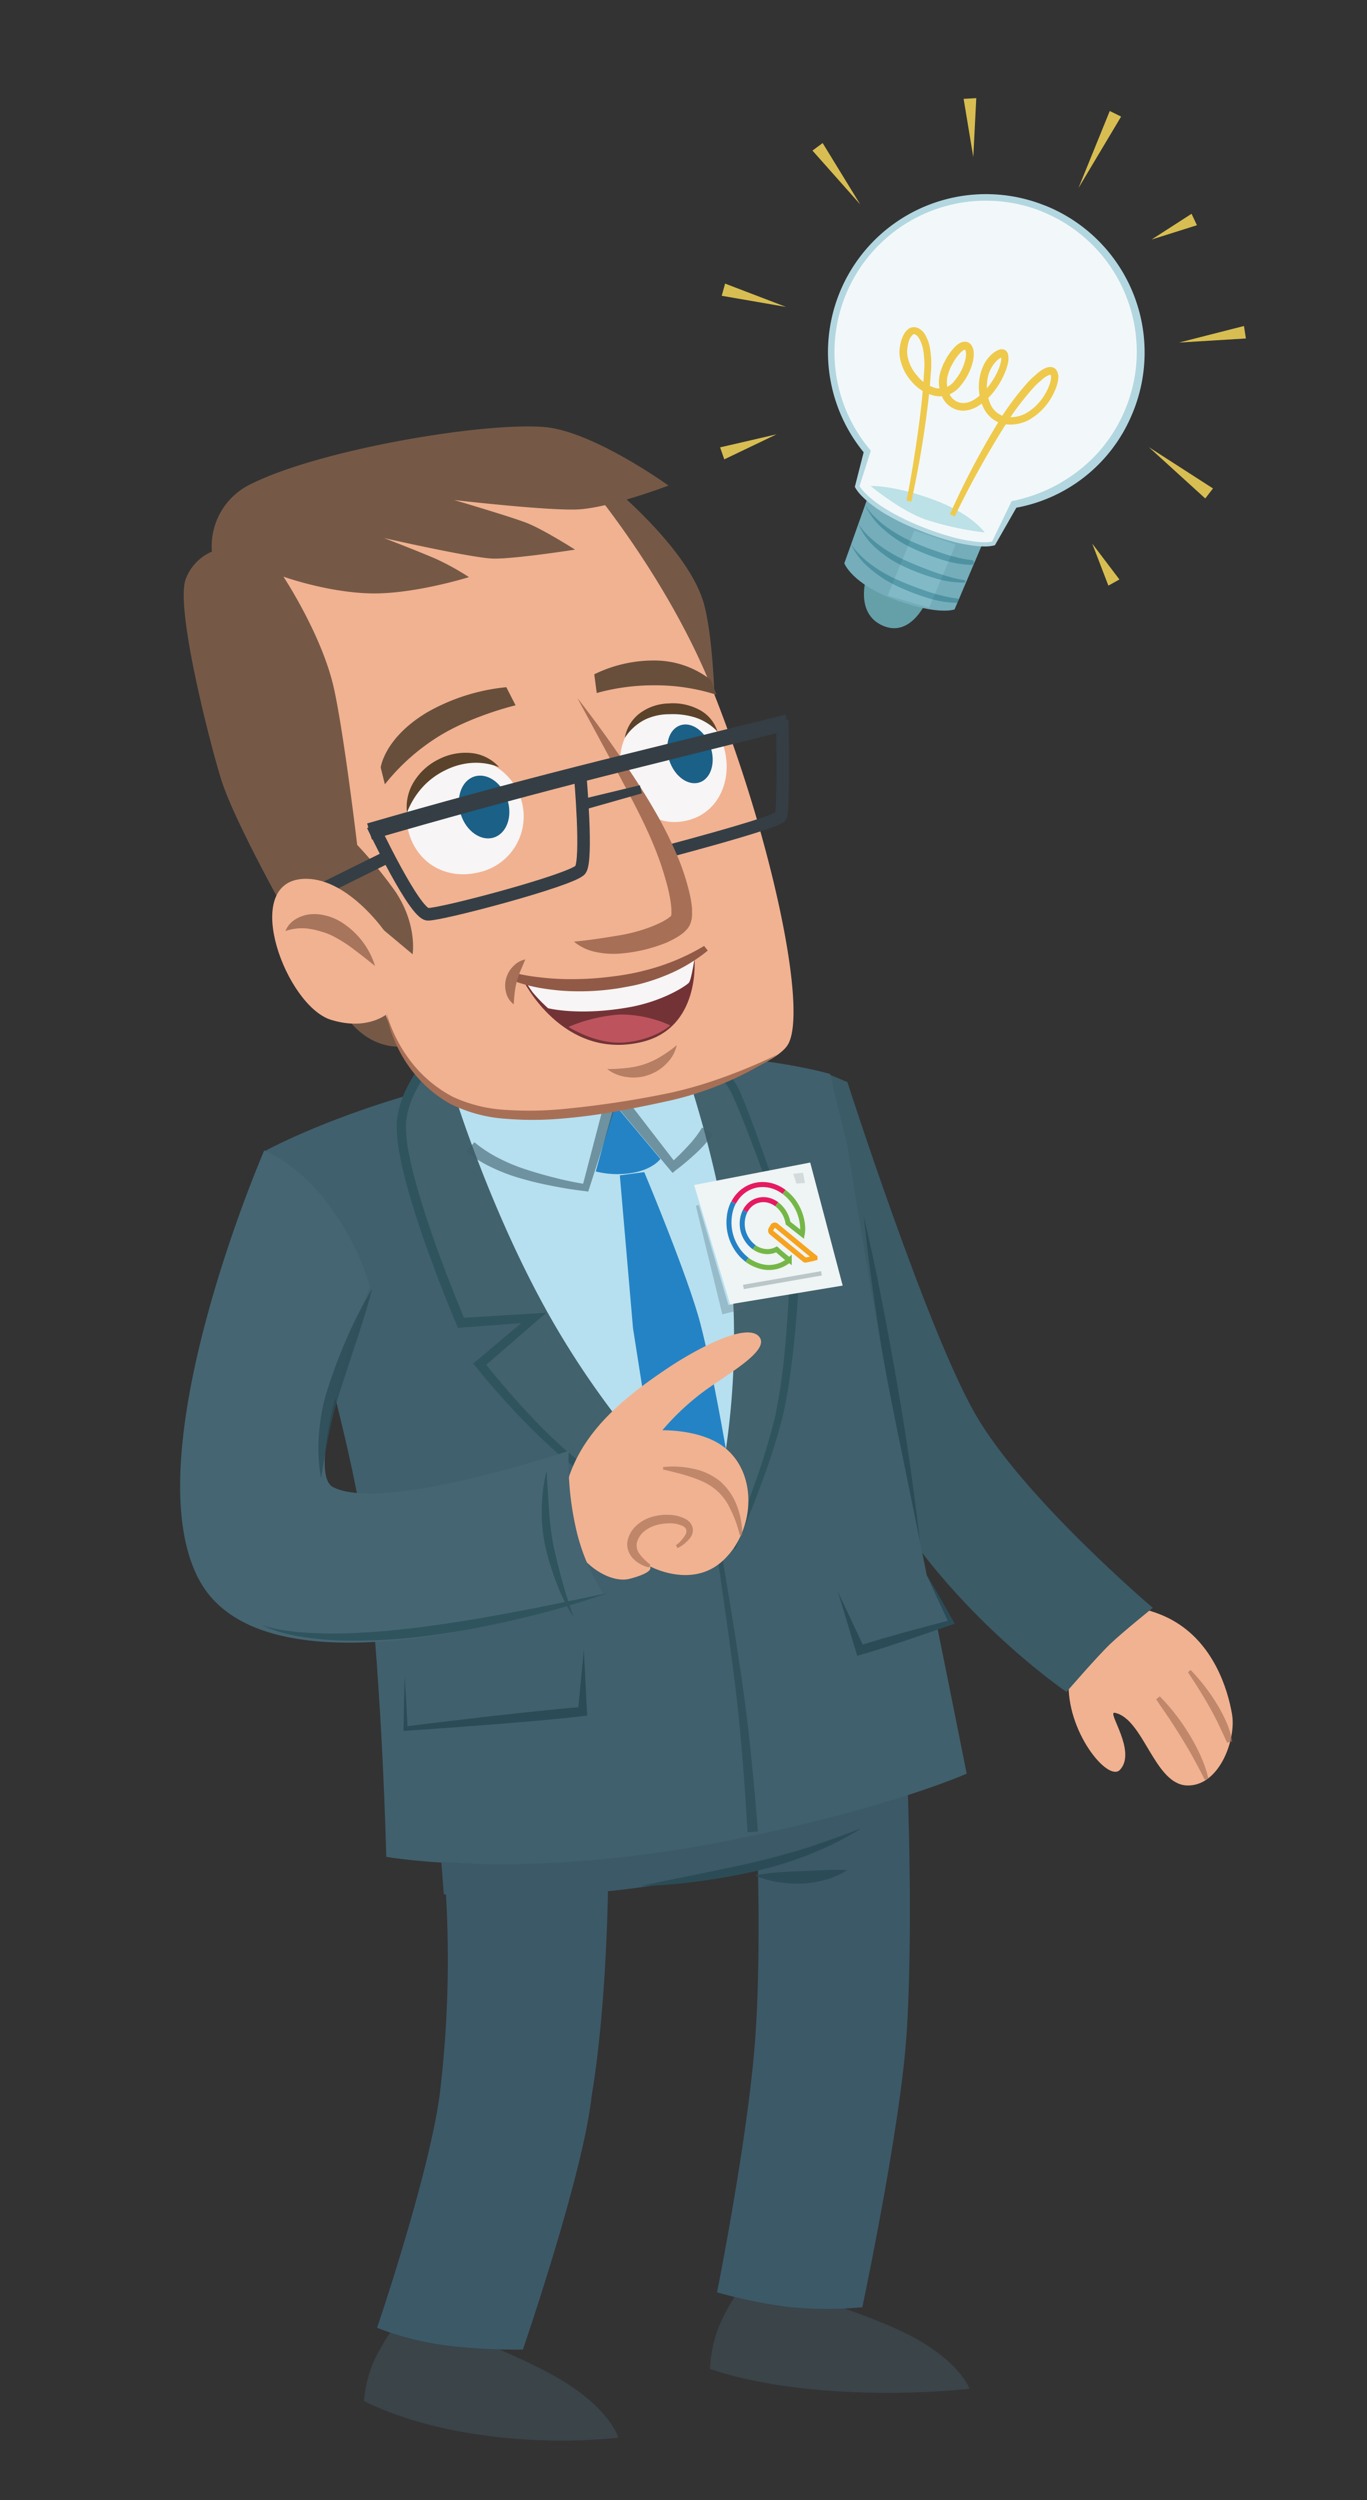 <svg xmlns="http://www.w3.org/2000/svg" xmlns:xlink="http://www.w3.org/1999/xlink" width="326.76" height="597.38" viewBox="0 0 326.76 597.38">
  <rect x="0" y="0" width="326.76" height="597.38" fill="#333333" stroke="none"/>
  <defs>
    <style>
      .cls-1 {
        isolation: isolate;
      }

      .cls-2 {
        fill: #f1b291;
      }

      .cls-3 {
        fill: #3b5b66;
      }

      .cls-4 {
        opacity: 0.66;
      }

      .cls-5 {
        fill: #a77056;
      }

      .cls-6 {
        fill: #3c5968;
      }

      .cls-7 {
        fill: #2b4c57;
      }

      .cls-8 {
        fill: #3a4449;
      }

      .cls-9 {
        fill: #40606d;
      }

      .cls-10 {
        fill: #42626d;
      }

      .cls-11 {
        fill: #2f545e;
      }

      .cls-12 {
        fill: #b6e0ef;
      }

      .cls-13 {
        fill: #2483c5;
      }

      .cls-14 {
        opacity: 0.6;
      }

      .cls-15 {
        fill: #405e6b;
      }

      .cls-16 {
        opacity: 0.7;
      }

      .cls-17 {
        fill: #eff4f4;
      }

      .cls-18, .cls-21 {
        fill: #536872;
      }

      .cls-18 {
        stroke: #405a63;
        stroke-width: 1.04px;
      }

      .cls-18, .cls-26, .cls-49, .cls-50, .cls-51, .cls-52 {
        stroke-miterlimit: 10;
      }

      .cls-18, .cls-19 {
        opacity: 0.3;
      }

      .cls-20 {
        fill: #516672;
      }

      .cls-21 {
        opacity: 0.18;
      }

      .cls-22 {
        opacity: 0.67;
      }

      .cls-23 {
        fill: #456572;
      }

      .cls-24 {
        opacity: 0.77;
      }

      .cls-25 {
        fill: #755946;
      }

      .cls-26, .cls-49, .cls-50, .cls-51, .cls-52 {
        fill: none;
      }

      .cls-26 {
        stroke: #353e45;
        stroke-width: 3px;
      }

      .cls-27 {
        fill: #a7755c;
      }

      .cls-28 {
        fill: #f7f5f5;
      }

      .cls-29 {
        fill: #684f3c;
      }

      .cls-30 {
        fill: #5b422a;
      }

      .cls-31 {
        fill: #1b6087;
      }

      .cls-32 {
        fill: #65262d;
        opacity: 0.9;
      }

      .cls-33 {
        fill: #cb5b65;
        opacity: 0.84;
      }

      .cls-34 {
        fill: #915a46;
      }

      .cls-35 {
        opacity: 0.8;
      }

      .cls-36 {
        fill: #353e45;
      }

      .cls-37 {
        fill: url(#Unbenannter_Verlauf_153);
      }

      .cls-38 {
        fill: #75adba;
      }

      .cls-39, .cls-42 {
        fill: #97d2db;
      }

      .cls-39 {
        opacity: 0.36;
      }

      .cls-40 {
        fill: #f2f8f9;
      }

      .cls-41 {
        fill: #b3d7e0;
      }

      .cls-42 {
        opacity: 0.59;
      }

      .cls-43 {
        opacity: 0.33;
      }

      .cls-44 {
        fill: #005a6f;
      }

      .cls-45 {
        fill: #efc94c;
      }

      .cls-46 {
        opacity: 0.83;
      }

      .cls-47 {
        fill: #f9da58;
      }

      .cls-48 {
        mix-blend-mode: multiply;
      }

      .cls-49 {
        stroke: #2582c5;
      }

      .cls-49, .cls-50, .cls-51, .cls-52 {
        stroke-width: 1.2px;
      }

      .cls-50 {
        stroke: #e51a60;
      }

      .cls-51 {
        stroke: #75b747;
      }

      .cls-52 {
        stroke: #f6a31f;
      }
    </style>
    <linearGradient id="Unbenannter_Verlauf_153" data-name="Unbenannter Verlauf 153" x1="167.46" y1="257.87" x2="182.78" y2="257.87" gradientTransform="translate(89.69 -141.32) rotate(10.77)" gradientUnits="userSpaceOnUse">
      <stop offset="0" stop-color="#65a0a8"/>
      <stop offset="0.94" stop-color="#65a0a8"/>
    </linearGradient>
  </defs>
  <g class="cls-1">
    <g id="Ebene_1" data-name="Ebene 1">
      <path class="cls-2" d="M255.48,401.48c-.78,12,9.36,24.42,12.22,21.39,4.13-4.39-3.23-14-1.24-13.64,6.86,1.36,9.44,17,17.18,17.36s11.9-10.9,10.86-17-4.45-17-14.19-22.44C273.55,383.3,264,383,264,383Z"/>
      <path class="cls-3" d="M198.18,256.71l4.38,1.84s19,59.1,30.51,79.21,42.49,46.4,42.49,46.4-7.06,5.66-10.16,8.61-10.47,11.48-10.47,11.48-29.66-20.16-45.85-50.72-24.43-77.78-24.43-77.78Z"/>
      <g class="cls-4">
        <path class="cls-5" d="M277.22,405.3a47.48,47.48,0,0,1,3.79,4.34,49.74,49.74,0,0,1,3.26,4.74,46.87,46.87,0,0,1,2.7,5.1,28.91,28.91,0,0,1,1.88,5.49l-.87.27c-.81-1.67-1.72-3.32-2.62-5s-1.85-3.24-2.82-4.84-2-3.17-3-4.72l-3.19-4.66Z"/>
      </g>
      <g class="cls-4">
        <path class="cls-5" d="M284.6,399a46.88,46.88,0,0,1,6.1,7.83,38,38,0,0,1,2.35,4.41,20.41,20.41,0,0,1,1.5,4.83l-1.24.31c-.62-1.42-1.34-2.89-2-4.31s-1.44-2.86-2.23-4.27-1.61-2.78-2.47-4.16-1.76-2.72-2.64-4.09Z"/>
      </g>
      <path class="cls-6" d="M216.39,403.77l.74,29s-28.19,12.72-59.58,17.52-51.46,2.31-51.46,2.31l-3-38.93Z"/>
      <path class="cls-7" d="M206.44,290.48q2.38,10.08,4.34,20.24c1.34,6.76,2.55,13.55,3.74,20.34s2.26,13.61,3.22,20.43,1.86,13.66,2.57,20.53Q218,361.94,216,351.77c-1.31-6.78-2.53-13.56-3.71-20.35s-2.26-13.59-3.25-20.42S207.18,297.35,206.44,290.48Z"/>
      <path class="cls-8" d="M95.85,553.86a50.8,50.8,0,0,0-6.66,10.67A31.15,31.15,0,0,0,87,573.64s9.27,5.19,25.74,7.79a135.13,135.13,0,0,0,35.08,1s-2-6.91-14-14c-8.28-4.89-22.19-10.29-22.19-10.29"/>
      <path class="cls-8" d="M177.74,545.61s-4.35,5.86-6.21,11.1a30.86,30.86,0,0,0-1.8,9.26s8.68,3.46,25.49,5a195.82,195.82,0,0,0,36.55-.22s-2.37-6.77-14.91-13.08c-8.63-4.34-23-8.81-23-8.81"/>
      <path class="cls-6" d="M217.07,430.73s1.16,31.79-.36,55.11c-1.45,22.41-10.59,65.42-10.59,65.42a89.55,89.55,0,0,1-17.72-.08,116.53,116.53,0,0,1-17-3.48s7.8-39,9.22-62.11c1.25-18,.46-43,.46-43"/>
      <path class="cls-9" d="M198.4,256.59s-29.13-8.6-68.4-2.27c-41.81,6.74-66.91,20.82-66.91,20.82s21,64.16,24.69,97,4.55,71.51,4.55,71.51,32.72,5.9,81.51-3.82c38.78-7.73,57.23-16.06,57.23-16.06s-6.82-34.34-17.25-85.24c-4.88-23.84-11.25-64.72-11.25-64.72"/>
      <path class="cls-6" d="M145.38,447s0,30.27-4,54.07c-2,18.46-16.39,60.3-16.39,60.3a138.86,138.86,0,0,1-16.7-.79,70.6,70.6,0,0,1-18.15-4.41s13.12-38.56,15.15-57.27a269.23,269.23,0,0,0,.75-54"/>
      <g>
        <polyline class="cls-9" points="139.56 394.11 139.23 408.96 96.92 413.03 96.71 400.37"/>
        <path class="cls-7" d="M139.56,394.11l.75,14.87.05.94-1,.11c-3.52.41-7,.74-10.57,1.07l-10.59.89c-7.06.52-14.12,1.08-21.2,1.54l-.55,0V413l.12-6.34.16-6.33.38,6.33.33,6.32-.54-.48c7-.91,14.07-1.7,21.1-2.54l10.57-1.14c3.52-.36,7-.7,10.58-1l-1,1.05Z"/>
      </g>
      <g>
        <path class="cls-10" d="M169.32,371.91S148.15,358.12,137,349.15s-22.33-23.22-22.33-23.22l13-11-17.46,1.17s-14.26-33.28-14.31-46.84c0-7.76,7-16,7-16L163,245.94s9.22,9.66,11.82,13.17,13.82,36.6,13.82,36.6l-12.12,7.19,13.3,2.49s-.72,18.65-3.28,31.21-11.36,33.24-11.36,33.24"/>
        <path class="cls-11" d="M169,372.4q-7.56-4.87-15-9.92c-4.95-3.37-9.88-6.79-14.68-10.4-2.39-1.81-4.77-3.7-7-5.71s-4.41-4.11-6.52-6.26c-4.22-4.31-8.21-8.78-12-13.48h0l-.69-.86.85-.71L127,314.11h0l.73,1.79-17.46,1.3-.8.06-.32-.75q-3.27-7.75-6.15-15.63c-1.93-5.25-3.74-10.56-5.29-16-.77-2.7-1.49-5.42-2-8.21a35.22,35.22,0,0,1-.87-8.6,22.82,22.82,0,0,1,2.53-8.39,40,40,0,0,1,4.7-7.23l.27-.34.46-.05,60.07-7.29h0l.58-.07.38.41c3.25,3.48,6.45,7,9.56,10.59.77.93,1.54,1.82,2.28,2.85a22.19,22.19,0,0,1,1.66,3.36c.94,2.21,1.78,4.43,2.62,6.66,3.29,8.91,6.34,17.88,9.34,26.88h0l.17.51-.47.29L177,303.76h0l-.32-1.84L190,304.27h0l1,.18,0,1c-.29,5.58-.73,11.12-1.33,16.66-.3,2.77-.65,5.54-1.07,8.3s-.89,5.51-1.57,8.25a153.09,153.09,0,0,1-5.08,15.94q-2.88,7.83-6.18,15.5l-1.11-.48c2.09-5.12,4.07-10.3,5.9-15.52a154.67,154.67,0,0,0,4.76-15.84,137.22,137.22,0,0,0,2.34-16.35c.51-5.5.86-11,1.06-16.54l.93,1.16h0l-13.27-2.62-2.68-.53L176,302h0l12.28-6.91-.29.8h0c-3.14-8.94-6.34-17.86-9.76-26.67-.86-2.2-1.74-4.4-2.69-6.54a21.05,21.05,0,0,0-1.51-3c-.66-.89-1.44-1.79-2.21-2.67-3.11-3.52-6.38-7-9.65-10.36l1,.34h0L103,254.35l.73-.39a37.65,37.65,0,0,0-4.39,6.78,20.53,20.53,0,0,0-2.3,7.53,33.59,33.59,0,0,0,.83,8c.54,2.69,1.24,5.37,2,8,1.53,5.32,3.32,10.58,5.23,15.8s4,10.41,6.11,15.52l-1.12-.69,17.48-1.06,3-.19-2.3,2h0L115.4,326.8l.16-1.57h0c3.66,4.65,7.58,9.18,11.67,13.49,2,2.15,4.16,4.25,6.34,6.26s4.46,3.89,6.81,5.72c4.71,3.66,9.57,7.15,14.45,10.59s9.83,6.81,14.81,10.13Z"/>
      </g>
      <path class="cls-12" d="M170.18,363.45s-21.13-17.72-38.89-49.16c-13.58-24.05-22-50.8-22-50.8l54.92-7s8.7,25.28,10.64,47.87A185.85,185.85,0,0,1,170.18,363.45Z"/>
      <path class="cls-13" d="M148.07,265.24l9.79,11.66s-1.77,2.52-6.71,3.33a21.31,21.31,0,0,1-8.74-.33l4-14.38Z"/>
      <g class="cls-14">
        <path class="cls-15" d="M170.39,271a28,28,0,0,1-4.19,4.69c-1.5,1.39-3,2.67-4.67,3.91h0l-.77.64-.67-.8L145.46,262l2.61-.52L140.83,284l-.23.71-.68-.11h0c-2.5-.28-4.95-.68-7.4-1.15s-4.89-1-7.3-1.69a44.43,44.43,0,0,1-7.16-2.59,33.72,33.72,0,0,1-6.66-4l2-2.26a31.54,31.54,0,0,0,5.88,3.84,42.19,42.19,0,0,0,6.65,2.73c2.31.76,4.67,1.41,7,2s4.79,1.08,7.18,1.47h0l-.91.59,6-22.92.76-2.92,1.85,2.4,13.89,18-1.45-.15h0c1.44-1.29,2.85-2.67,4.16-4.1a24.94,24.94,0,0,0,3.41-4.46Z"/>
      </g>
      <path class="cls-13" d="M154,280.05s10.51,25,13.43,36.25S173.65,347,173.65,347l-3.34,16.39-13.9-13.55-5.1-32.5-3.15-36.52Z"/>
      <g>
        <polyline class="cls-9" points="200.26 380.23 205.63 394.28 227.35 387.67 221.17 375.71"/>
        <path class="cls-7" d="M200.26,380.23l6.41,13.65-1.37-.66q2.72-.87,5.43-1.65L216.2,390l11-2.93-.35.83q-2.87-6.1-5.66-12.23,3.39,5.82,6.7,11.69l.33.6-.68.23-10.75,3.68-5.39,1.78q-2.7.87-5.43,1.66l-1.07.31-.29-1Z"/>
      </g>
      <g class="cls-16">
        <path class="cls-9" d="M170.86,364.47s4.92,30.17,6.53,44.33,2.53,28.89,2.53,28.89"/>
        <path class="cls-7" d="M171.36,364.39c2.07,12.14,4.1,24.27,5.9,36.46.91,6.09,1.63,12.23,2.26,18.35s1.18,12.26,1.65,18.42l-2.5.15c-.33-6.12-.76-12.26-1.26-18.37s-1.1-12.23-1.88-18.32c-1.55-12.19-3.33-24.36-5.16-36.52Z"/>
      </g>
      <path class="cls-7" d="M153.07,450.65c4.49-1,9-1.89,13.46-2.8s9-1.83,13.39-2.85,8.8-2.2,13.14-3.59,8.63-3,12.92-4.61A76.94,76.94,0,0,1,193.64,443c-2.14.89-4.33,1.62-6.53,2.33s-4.47,1.24-6.71,1.78c-4.5,1-9,1.82-13.59,2.41A129,129,0,0,1,153.07,450.65Z"/>
      <path class="cls-7" d="M180.52,448.1a44.5,44.5,0,0,1,5.59-.75c1.82-.15,3.66-.23,5.44-.29l5.39-.24a52.72,52.72,0,0,1,5.62,0,19.42,19.42,0,0,1-5.24,2.32,24,24,0,0,1-5.65.9,29.65,29.65,0,0,1-5.66-.35A21.27,21.27,0,0,1,180.52,448.1Z"/>
      <polygon class="cls-17" points="165.92 283.13 193.67 277.76 201.43 307.16 174.52 311.63 165.92 283.13"/>
      <line class="cls-18" x1="177.7" y1="307.49" x2="196.35" y2="304.23"/>
      <g class="cls-19">
        <polygon class="cls-20" points="167.04 287.9 174.34 312.58 173.21 311.87 178.07 311.32 178.31 312.62 173.56 313.81 172.66 314.04 172.43 313.1 166.33 288.1 167.04 287.9"/>
      </g>
      <polygon class="cls-21" points="189.6 280.47 191.96 280.19 192.4 282.65 190.38 282.79 189.6 280.47"/>
      <path class="cls-2" d="M136.17,352.36c3.85-10.87,13-18.53,23.61-25.59,6.63-4.42,18.72-10.94,21.68-7.4s-9.1,9.69-14.6,14.13a59.71,59.71,0,0,0-8.53,8.23s9.52-.26,15,4.23c7.86,6.37,7.08,19.76-.42,26.82s-17.67,1.39-17.67,1.39,1.83,1.33-4.74,3.05S130.37,368.68,136.17,352.36Z"/>
      <g class="cls-22">
        <path class="cls-5" d="M155.14,374.51a7.72,7.72,0,0,1-3.59-1.91,5.19,5.19,0,0,1-1.28-1.86,4.52,4.52,0,0,1-.3-2.39,6.78,6.78,0,0,1,2.17-3.87,9.36,9.36,0,0,1,3.71-2.06,12.49,12.49,0,0,1,4.07-.49A9,9,0,0,1,164,363a3.3,3.3,0,0,1,1.54,1.92,2.91,2.91,0,0,1-.48,2.39,8.2,8.2,0,0,1-3.1,2.56l-.4-.65a8.27,8.27,0,0,0,2.31-2.59,1.61,1.61,0,0,0,.13-1.24,1.77,1.77,0,0,0-.89-.83,7.18,7.18,0,0,0-3.22-.59,10.91,10.91,0,0,0-3.37.54,7.8,7.8,0,0,0-2.82,1.62,5.22,5.22,0,0,0-1.49,2.57,3.42,3.42,0,0,0,.74,2.67,12.14,12.14,0,0,0,2.5,2.45Z"/>
      </g>
      <g class="cls-4">
        <path class="cls-5" d="M158.49,350.53a21.54,21.54,0,0,1,7,.35,15.1,15.1,0,0,1,6.59,3,14.56,14.56,0,0,1,4.11,6,18.76,18.76,0,0,1,1.22,6.93l-.59,0a26.84,26.84,0,0,0-2.25-6.26A13,13,0,0,0,168,354a30.63,30.63,0,0,0-3-1.17c-2.1-.69-4.29-1.2-6.51-1.73Z"/>
      </g>
      <path class="cls-23" d="M63.16,274.87S31.59,347.61,47.58,377.43c17,31.78,96.63,3.34,96.63,3.34A48.6,48.6,0,0,1,138,366.56a72.29,72.29,0,0,1-2.05-19.92s-44.25,14.9-56.34,8.67c-7.54-3.89,8.82-47.9,8.82-47.9A61.68,61.68,0,0,0,77,285.89C70.3,277.63,63.16,274.87,63.16,274.87Z"/>
      <g class="cls-24">
        <path class="cls-7" d="M89,307.83c-1,3.85-2.2,7.62-3.4,11.38L84.68,322l-.93,2.8-1.82,5.6a103.8,103.8,0,0,0-3.09,11.19c-.83,3.8-1.46,7.66-2.11,11.61a42.68,42.68,0,0,1-.36-12,49,49,0,0,1,1-6c.49-2,1.1-3.88,1.75-5.76s1.32-3.75,2.06-5.59l1.12-2.76,1.2-2.72A97.19,97.19,0,0,1,89,307.83Z"/>
      </g>
      <path class="cls-11" d="M145.2,380.62A193.39,193.39,0,0,1,125,386.55c-3.4.86-6.84,1.55-10.28,2.26s-6.91,1.23-10.39,1.73a137.25,137.25,0,0,1-21,1.46,76,76,0,0,1-10.54-.82,47.57,47.57,0,0,1-5.18-1.07,22.56,22.56,0,0,1-4.94-1.84,27,27,0,0,0,5.07,1.23c.85.14,1.72.23,2.58.35s1.73.17,2.59.22a97.69,97.69,0,0,0,10.41.15c.86,0,1.73-.06,2.6-.12l2.6-.13c1.73-.15,3.46-.24,5.19-.44,3.45-.33,6.91-.72,10.35-1.24,6.9-.94,13.76-2.16,20.61-3.46S138.34,382.08,145.2,380.62Z"/>
      <path class="cls-11" d="M130.65,351.41c.21,3,.33,6,.56,9a72.93,72.93,0,0,0,1.07,8.8c.62,2.89,1.35,5.81,2.15,8.69s1.69,5.75,2.73,8.59a43,43,0,0,1-4.08-8.14,63.92,63.92,0,0,1-2.7-8.73,38.36,38.36,0,0,1-.88-9.16A39.53,39.53,0,0,1,130.65,351.41Z"/>
      <path class="cls-25" d="M145.38,115.49s19.56,15.75,23,29.19c2.48,9.81,2.51,26.9,2.51,26.9l-35.29-51.87Z"/>
      <path class="cls-2" d="M92.31,244.34s4.39,14.29,19,19.35c20.47,7.1,70.92-5.11,76.88-13.88,5.19-7.63-3.77-49.66-17.88-85-11.11-27.77-30.86-50.64-30.86-50.64s-29.39-1.46-52.12,6.34a84.16,84.16,0,0,0-30.89,19.37l30.11,90"/>
      <path class="cls-25" d="M67.75,137.78s9.27,14,12.08,26.73c2.43,11,5.55,37.36,5.55,37.36a104.45,104.45,0,0,1,9.18,11.22C99.8,221,98.63,228,98.63,228l-17.1-14.29L95,250.05s-7.5.41-12.81-8S57.45,200,53.09,186.9c-2.31-6.94-11.35-41.55-8.69-48.55a11.45,11.45,0,0,1,6.25-6.55,16.45,16.45,0,0,1,9.61-16.28c16.15-8,54.42-14.61,69.63-13.51,11.68.85,29.9,14,29.9,14s-14.43,5.54-22.22,5.73-29-2.27-29-2.27,13.32,3.92,17.28,5.45,11.61,6.4,11.61,6.4-14.58,2.28-19.64,2.14-26-4.9-26-4.9,8.46,3.26,12.45,5a61.25,61.25,0,0,1,7.83,4.33S99,142,88.64,141.78,67.75,137.78,67.75,137.78Z"/>
      <line class="cls-26" x1="91.91" y1="205.1" x2="75.28" y2="213.34"/>
      <path class="cls-2" d="M91.92,222.48S82.76,209.24,72.27,210c-14.81,1.09-3.87,30.38,6.87,33.67,9.41,2.88,14.11-2,14.11-2"/>
      <path class="cls-27" d="M89.66,230.81c-1.77-1.42-3.44-2.76-5.11-4a32.76,32.76,0,0,0-5.08-3.21,15.12,15.12,0,0,0-2.61-1,17.49,17.49,0,0,0-2.69-.64,12,12,0,0,0-5.92.48c.84-2.33,3.44-3.75,5.94-4a10.85,10.85,0,0,1,1.89,0,12.29,12.29,0,0,1,1.83.33,13,13,0,0,1,3.41,1.39,19,19,0,0,1,8.34,10.67Z"/>
      <path class="cls-28" d="M97.72,199c2.18,7.52,9.28,11.45,17.25,9.3a13.66,13.66,0,0,0,9.65-17.1,14,14,0,1,0-26.9,7.8Z"/>
      <path class="cls-28" d="M149,186.2c2.64,7.25,8.3,11.75,15.7,9.72,7-1.91,10.35-9.33,8.49-16.82-2-7.94-9.21-11.67-16.13-9.66S146.5,179.45,149,186.2Z"/>
      <path class="cls-29" d="M123.24,168.52S112.7,171,104.61,176.1A50.34,50.34,0,0,0,92,187.39l-1-4s.83-7.05,11.11-13.2a47.47,47.47,0,0,1,18.92-6Z"/>
      <path class="cls-30" d="M119.31,183.3a15.16,15.16,0,0,0-6.83-1,16.87,16.87,0,0,0-6.29,1.86,17.73,17.73,0,0,0-5.26,4,19.47,19.47,0,0,0-3.65,6A11.49,11.49,0,0,1,99,186.68a14.28,14.28,0,0,1,5.82-5.24,14,14,0,0,1,7.69-1.53A10.25,10.25,0,0,1,119.31,183.3Z"/>
      <path class="cls-30" d="M171.49,174.77a13,13,0,0,0-5.39-3.37,18.16,18.16,0,0,0-6.11-.75,13.29,13.29,0,0,0-5.93,1.34,12.51,12.51,0,0,0-4.71,4.3,9.32,9.32,0,0,1,3.67-5.93,12,12,0,0,1,6.86-2.29,13.35,13.35,0,0,1,7.05,1.4A8.76,8.76,0,0,1,171.49,174.77Z"/>
      <path class="cls-29" d="M142.64,165.58a50.85,50.85,0,0,1,14-1.84A47.74,47.74,0,0,1,171.26,166l-1.29-3.5a21.77,21.77,0,0,0-12.66-4.67,32.19,32.19,0,0,0-15.26,3.28Z"/>
      <ellipse class="cls-31" cx="115.72" cy="192.82" rx="5.84" ry="7.65" transform="translate(-53.56 44.78) rotate(-17.86)"/>
      <ellipse class="cls-31" cx="164.92" cy="180.13" rx="5.19" ry="7.2" transform="translate(-49.1 62.48) rotate(-18.73)"/>
      <path class="cls-26" d="M187,172.05s.42,21.44-.39,23S156,204.36,156,204.36"/>
      <g>
        <path class="cls-2" d="M138,166.76s12,18.19,17.88,29.73,8.18,21.67,6.58,23.71-7.5,4.61-14.45,5.45-10.83-.7-10.83-.7"/>
        <path class="cls-5" d="M138,166.76q6.68,8.55,12.66,17.6c2,3,3.95,6.07,5.77,9.23a92.52,92.52,0,0,1,5,9.83,55.68,55.68,0,0,1,3.55,10.67,27,27,0,0,1,.44,3l0,.82a6.6,6.6,0,0,1,0,.87,6,6,0,0,1-.52,2.19,7.24,7.24,0,0,1-.41.71,4.48,4.48,0,0,1-.37.44,6.48,6.48,0,0,1-.71.69,12.37,12.37,0,0,1-1.38,1,22.78,22.78,0,0,1-2.72,1.41,36.94,36.94,0,0,1-11.17,2.62,20,20,0,0,1-5.72-.38,11.84,11.84,0,0,1-5.23-2.48c3.82-.35,7.08-.89,10.45-1.43a39.72,39.72,0,0,0,5-1.12,33,33,0,0,0,4.69-1.72,18.07,18.07,0,0,0,2.06-1.1,8.8,8.8,0,0,0,.8-.59,1.58,1.58,0,0,0,.26-.25l.07-.07a.27.27,0,0,0-.09.12c0,.1,0-.14.06-.44a2.25,2.25,0,0,0,0-.47v-.53a23.16,23.16,0,0,0-.26-2.37,41.65,41.65,0,0,0-1.17-5c-.48-1.66-1-3.33-1.62-5-2.4-6.59-5.78-12.89-9.16-19.23Z"/>
      </g>
      <path class="cls-32" d="M166,229.08s1.54,16.51-12.58,19.88c-19,4.54-28.44-14.89-28.44-14.89"/>
      <path class="cls-33" d="M160.23,245s-3.69,3.37-10.66,4.05-13.67-3.7-13.67-3.7a38.73,38.73,0,0,1,12.27-2.95A28.78,28.78,0,0,1,160.23,245Z"/>
      <path class="cls-28" d="M166,229.08s-.74,5-1.32,5.7-6.07,4.39-14.19,5.86c-12.1,2.17-19.49.25-19.49.25a39.75,39.75,0,0,1-3.64-3.75,35.23,35.23,0,0,1-2.49-3.9s16.49,1.69,24.39.39A107.09,107.09,0,0,0,166,229.08Z"/>
      <g>
        <path class="cls-2" d="M168.74,226.57a45.88,45.88,0,0,1-17.61,7.48c-16.54,3.35-27.93-.56-27.93-.56"/>
        <path class="cls-34" d="M169.18,227.12a39,39,0,0,1-10.49,6.11,45,45,0,0,1-5.79,1.89c-1,.26-2,.46-3,.64s-2,.38-3,.5a59,59,0,0,1-12.1.48,58.38,58.38,0,0,1-6-.74,36.49,36.49,0,0,1-5.91-1.6l.62-1.82a43.54,43.54,0,0,0,5.67.94c1.92.23,3.85.36,5.78.41a76,76,0,0,0,11.57-.64,58.86,58.86,0,0,0,11.27-2.48,52,52,0,0,0,10.51-4.8Z"/>
      </g>
      <path class="cls-5" d="M125.57,229.23,124.4,232a19.35,19.35,0,0,0-.85,2.45,16.07,16.07,0,0,0-.49,2.52c-.11.89-.19,1.84-.26,3a5,5,0,0,1-1.82-2.78,6.37,6.37,0,0,1,0-3.41,6.6,6.6,0,0,1,1.71-2.93A5.51,5.51,0,0,1,125.57,229.23Z"/>
      <g class="cls-35">
        <path class="cls-5" d="M161.78,249.72a9,9,0,0,1-2.46,4.39,11,11,0,0,1-9.53,3.22,9.62,9.62,0,0,1-4.65-1.9,46.08,46.08,0,0,0,4.7-.26,19.9,19.9,0,0,0,4.22-.91,19.25,19.25,0,0,0,3.91-1.83A32.44,32.44,0,0,0,161.78,249.72Z"/>
      </g>
      <path class="cls-5" d="M92.36,242a34.42,34.42,0,0,0,6,11.81,30.62,30.62,0,0,0,10,8.31A34.74,34.74,0,0,0,121,265.19a84.9,84.9,0,0,0,13.24-.18,234.75,234.75,0,0,0,26.42-4,101.24,101.24,0,0,0,12.75-3.8A131.84,131.84,0,0,0,185.75,252a75.37,75.37,0,0,1-11.85,6.44,76.68,76.68,0,0,1-12.85,4.31c-4.4,1-8.79,1.9-13.22,2.7a133.72,133.72,0,0,1-13.41,1.8,78.18,78.18,0,0,1-13.6.05,34.81,34.81,0,0,1-13.25-3.59,30.12,30.12,0,0,1-10.06-9.24,31.08,31.08,0,0,1-3.26-6A27.82,27.82,0,0,1,92.36,242Z"/>
      <path class="cls-36" d="M188.62,174.41l-25,6.25c-8.34,2.1-16.71,4.14-25,6.28q-25,6.45-49.73,13.64l-1.13-3.84q24.87-7.19,49.9-13.56c8.35-2.13,16.71-4.15,25.07-6.24l25.08-6.2Z"/>
      <path class="cls-26" d="M138.69,185.31s1.78,20.1.05,22.49-33.28,10.76-36.48,10.65S89.1,197.22,89.1,197.22"/>
      <polygon class="cls-36" points="153.45 189.55 140.34 193.27 139.69 190.8 152.94 187.61 153.45 189.55"/>
      <path class="cls-37" d="M207.09,138s-2.82,8.61,4,11.52,10.5-6.15,10.5-6.15"/>
      <path class="cls-38" d="M207.23,119.42l-5.41,15.17s1.81,4.94,12.2,8.73,14.15,2.29,14.15,2.29l7.2-16.93"/>
      <polygon class="cls-39" points="218.56 126.75 212.19 142.29 222.1 145.22 228.44 130.09 218.56 126.75"/>
      <g>
        <path class="cls-40" d="M249.37,49.79a37,37,0,0,0-42.08,58.06l-2.4,8.37s2.42,5.09,15.65,10.26c12.41,4.84,16.93,3.35,16.93,3.35l4.92-9.34a37,37,0,0,0,7-70.7Z"/>
        <path class="cls-41" d="M249.07,50.53a36.19,36.19,0,0,0-41.18,56.82h0l.26.35-.11.36-2.66,8.31h0l0-.37a8.84,8.84,0,0,0,1.3,1.66,21.11,21.11,0,0,0,1.62,1.51,30.4,30.4,0,0,0,3.66,2.57,55.7,55.7,0,0,0,8.1,4,66.54,66.54,0,0,0,8.56,2.84,37.17,37.17,0,0,0,4.41.82,18.37,18.37,0,0,0,2.21.15,9.12,9.12,0,0,0,2.09-.19h0l-.3.26,4.6-9.51h0l.19-.37.44-.09a37.79,37.79,0,0,0,19.9-11.17,36.33,36.33,0,0,0,9.38-20.78,36.11,36.11,0,0,0-22.44-37.13Zm.59-1.48a37.8,37.8,0,0,1,20.66,50.58,37.22,37.22,0,0,1-27.76,21.74l.62-.47h0l-5.24,9.16-.12.21-.19.05h0a9.49,9.49,0,0,1-2.43.24,19.94,19.94,0,0,1-2.32-.16,38.24,38.24,0,0,1-4.54-.85,67.84,67.84,0,0,1-8.71-2.89,57.14,57.14,0,0,1-8.24-4,31.77,31.77,0,0,1-3.78-2.66,21.45,21.45,0,0,1-1.71-1.59,9.12,9.12,0,0,1-1.48-1.93l-.09-.16.06-.21h0l2.16-8.45.15.71h0a37.77,37.77,0,0,1,43-59.29Z"/>
      </g>
      <path class="cls-42" d="M208.09,116.11s7.11,5.88,13.08,8a75.24,75.24,0,0,0,14.21,3.12s-3-4.49-12.47-7.93S208.09,116.11,208.09,116.11Z"/>
      <g class="cls-43">
        <path class="cls-44" d="M203.31,129.79a15,15,0,0,0,2.33,2.86,21,21,0,0,0,2.79,2.38,33.06,33.06,0,0,0,6.33,3.61c2.23,1,4.56,1.85,6.87,2.65,1.16.39,2.33.75,3.51,1a21.7,21.7,0,0,0,3.51.68h.08a.53.53,0,0,1,.49.58.54.54,0,0,1-.53.48,25.27,25.27,0,0,1-7.52-1.35,54.15,54.15,0,0,1-7-2.77,27.81,27.81,0,0,1-6.34-4.17A16.52,16.52,0,0,1,203.31,129.79Z"/>
      </g>
      <g class="cls-43">
        <path class="cls-44" d="M205.16,125.14a15.1,15.1,0,0,0,2.36,2.85,24.18,24.18,0,0,0,2.79,2.36,33.26,33.26,0,0,0,6.31,3.64c2.22,1,4.54,1.9,6.84,2.73,1.16.4,2.33.78,3.51,1.11a23.46,23.46,0,0,0,3.55.77h0a.29.29,0,0,1,.26.33.31.31,0,0,1-.28.27,23.83,23.83,0,0,1-7.49-1.2,50.13,50.13,0,0,1-7.05-2.69,27.43,27.43,0,0,1-6.35-4.14A16.11,16.11,0,0,1,205.16,125.14Z"/>
      </g>
      <g class="cls-43">
        <path class="cls-44" d="M206.8,120.66a14.65,14.65,0,0,0,2.33,2.86,21.11,21.11,0,0,0,2.78,2.39,33.71,33.71,0,0,0,6.35,3.6c2.22,1,4.56,1.84,6.87,2.63,1.16.39,2.33.74,3.51,1a20.65,20.65,0,0,0,3.5.66h.09a.58.58,0,0,1,0,1.16,25,25,0,0,1-7.53-1.39,52.68,52.68,0,0,1-7-2.78,27.79,27.79,0,0,1-6.33-4.18A16.43,16.43,0,0,1,206.8,120.66Z"/>
      </g>
      <path class="cls-45" d="M216.71,119.59c.78-4,1.47-8.07,2.09-12.12s1.18-8.12,1.59-12.19c.19-2,.37-4.07.47-6.11a20.71,20.71,0,0,0-.26-5.91,8,8,0,0,0-1-2.55,2.27,2.27,0,0,0-.78-.77.56.56,0,0,0-.6,0A3.68,3.68,0,0,0,217.11,82a12.56,12.56,0,0,0-.24,1.41,5.92,5.92,0,0,0,0,1.33,9.68,9.68,0,0,0,2.35,5,8.39,8.39,0,0,0,4.55,3,4.36,4.36,0,0,0,4.48-1.88,12.25,12.25,0,0,0,2.53-5.07,6.06,6.06,0,0,0,.13-1.31,2,2,0,0,0-.22-.93c-.05,0,0,0,0,0s-.12,0-.24.06a3.17,3.17,0,0,0-.93.73,12.53,12.53,0,0,0-1.69,2.3l-.67,1.27c-.16.44-.35.88-.48,1.33a6.59,6.59,0,0,0,.44,5.21,3.65,3.65,0,0,0,4.27,1.68,5.73,5.73,0,0,0,1.21-.5,8.28,8.28,0,0,0,1.17-.79,13,13,0,0,0,2.07-2,17.53,17.53,0,0,0,3-5,10.22,10.22,0,0,0,.39-1.35,3.45,3.45,0,0,0,.08-1.15c0-.12-.06-.09.09,0s.08,0,0,.06a3.77,3.77,0,0,0-1,.66,7.81,7.81,0,0,0-2.39,4.83,10.09,10.09,0,0,0,.68,5.53,5.18,5.18,0,0,0,3.9,3.19,7.56,7.56,0,0,0,5.24-1.23,12.61,12.61,0,0,0,3.92-4.13,11.9,11.9,0,0,0,1.2-2.59,5.84,5.84,0,0,0,.28-1.3,1.59,1.59,0,0,0-.09-.81s0,0,0,0,0,0-.05,0a1.12,1.12,0,0,0-.4.09,5.35,5.35,0,0,0-1.12.66c-.38.26-.73.63-1.1.94a11.47,11.47,0,0,0-1.08,1,66.11,66.11,0,0,0-7.31,9.67,225.59,225.59,0,0,0-11.88,21.49l-1.14-.53A191.18,191.18,0,0,1,238.55,101a63.18,63.18,0,0,1,7.46-10,12.25,12.25,0,0,1,1.17-1.1c.41-.35.77-.73,1.24-1.06A6.68,6.68,0,0,1,250,87.9a3,3,0,0,1,1.1-.21,1.7,1.7,0,0,1,1.33.61,3,3,0,0,1,.53,2.14,8.26,8.26,0,0,1-.35,1.7,14.87,14.87,0,0,1-1.38,3,14.51,14.51,0,0,1-4.51,4.72,9.32,9.32,0,0,1-6.51,1.49A6.63,6.63,0,0,1,237,99.89a7.86,7.86,0,0,1-2.06-2.78,11.91,11.91,0,0,1-.82-6.55,11.33,11.33,0,0,1,.95-3.2,8.13,8.13,0,0,1,2.06-2.77,5.39,5.39,0,0,1,1.58-1,1.89,1.89,0,0,1,1.48,0A1.75,1.75,0,0,1,241,84.9a4.9,4.9,0,0,1-.07,1.9,13.11,13.11,0,0,1-.47,1.61A19.36,19.36,0,0,1,237.22,94a15.85,15.85,0,0,1-2.35,2.28,12,12,0,0,1-1.39.93,7.76,7.76,0,0,1-1.63.67,5.4,5.4,0,0,1-3.61-.14,5.82,5.82,0,0,1-2.74-2.34,8.43,8.43,0,0,1-.65-6.71c.16-.54.38-1,.57-1.57l.77-1.46A14.21,14.21,0,0,1,228.14,83a5,5,0,0,1,1.51-1.14,2.35,2.35,0,0,1,1.26-.2,1.91,1.91,0,0,1,1.25.75,3.48,3.48,0,0,1,.6,2,8.33,8.33,0,0,1-.15,1.75,14.25,14.25,0,0,1-2.9,5.88A7.06,7.06,0,0,1,227,94.21a6,6,0,0,1-3.57.36A10.27,10.27,0,0,1,217.77,91a11.35,11.35,0,0,1-2.72-6,7.23,7.23,0,0,1,0-1.74,11.92,11.92,0,0,1,.3-1.63A7.68,7.68,0,0,1,216,80a3.79,3.79,0,0,1,1.31-1.52,2.35,2.35,0,0,1,2.33,0A4,4,0,0,1,221,79.74a9.38,9.38,0,0,1,1.24,3.16,22.09,22.09,0,0,1,.24,6.37c-.12,2.07-.32,4.12-.54,6.18a245.26,245.26,0,0,1-4.1,24.39Z"/>
      <g class="cls-46">
        <polygon class="cls-47" points="185.65 103.76 173.13 109.75 172.13 106.89 185.65 103.76"/>
      </g>
      <g class="cls-46">
        <polygon class="cls-47" points="205.63 48.85 194.21 35.98 196.64 34.18 205.63 48.85"/>
      </g>
      <g class="cls-46">
        <polygon class="cls-47" points="187.88 73.33 172.52 70.67 173.32 67.76 187.88 73.33"/>
      </g>
      <g class="cls-46">
        <polygon class="cls-47" points="257.79 44.93 265.27 26.52 267.98 27.86 257.79 44.93"/>
      </g>
      <g class="cls-46">
        <polygon class="cls-47" points="232.65 37.53 230.34 23.62 233.36 23.45 232.65 37.53"/>
      </g>
      <g class="cls-46">
        <polygon class="cls-47" points="274.62 106.84 289.94 116.7 288.1 119.1 274.62 106.84"/>
      </g>
      <g class="cls-46">
        <polygon class="cls-47" points="281.81 81.85 297.35 77.89 297.81 80.87 281.81 81.85"/>
      </g>
      <g class="cls-46">
        <polygon class="cls-47" points="261.08 129.88 267.58 138.45 264.94 139.92 261.08 129.88"/>
      </g>
      <g class="cls-46">
        <polygon class="cls-47" points="275.27 57.23 284.82 51.08 286.11 53.81 275.27 57.23"/>
      </g>
      <g class="cls-48">
        <path class="cls-49" d="M178.58,301a10.63,10.63,0,0,1-2.54-2.78,11.59,11.59,0,0,1-1.5-3.57,11.44,11.44,0,0,1-.21-3.94,9.77,9.77,0,0,1,1-3.39"/>
        <path class="cls-49" d="M178.13,289.34a6.46,6.46,0,0,0-.65,2.07,7,7,0,0,0,.13,2.61,7,7,0,0,0,1,2.23,6.89,6.89,0,0,0,1.67,1.75"/>
        <g class="cls-48">
          <path class="cls-50" d="M185.67,287.73a5.56,5.56,0,0,0-1.37-.76,4.94,4.94,0,0,0-2.67-.27,4.77,4.77,0,0,0-2.56,1.34,5.24,5.24,0,0,0-.94,1.3"/>
          <path class="cls-50" d="M175.37,287.32a8.43,8.43,0,0,1,1.45-2,7.77,7.77,0,0,1,3.92-2.15,8.06,8.06,0,0,1,4.46.39,9.06,9.06,0,0,1,2.22,1.22"/>
        </g>
        <g class="cls-48">
          <path class="cls-51" d="M180.27,298a5.57,5.57,0,0,0,3.16,1.05,4.74,4.74,0,0,0,2.2-.54c.44.4.9.81,1.39,1.22s1.1.92,1.63,1.33a7.58,7.58,0,0,1-2.7,1.46,7.74,7.74,0,0,1-2.86.29,9.27,9.27,0,0,1-2.54-.68,10.22,10.22,0,0,1-2-1.13"/>
          <path class="cls-51" d="M187.42,284.8a10.43,10.43,0,0,1,2.53,2.67,11.65,11.65,0,0,1,1.59,3.6h0a10.87,10.87,0,0,1,.33,2.25,7.38,7.38,0,0,1-.12,1.57l-3.38-2.66a7.23,7.23,0,0,0-.57-1.84,7.08,7.08,0,0,0-2.13-2.66"/>
        </g>
        <path class="cls-52" d="M192.53,301.07a.23.23,0,0,1-.19-.06l-7.9-6.5a.65.65,0,0,1-.16-.81l.45-.73a.53.53,0,0,1,.82-.13l8,6.6,1.26,1s0,.12,0,.13C194.38,300.69,193,301,192.53,301.07Z"/>
      </g>
    </g>
  </g>
</svg>
